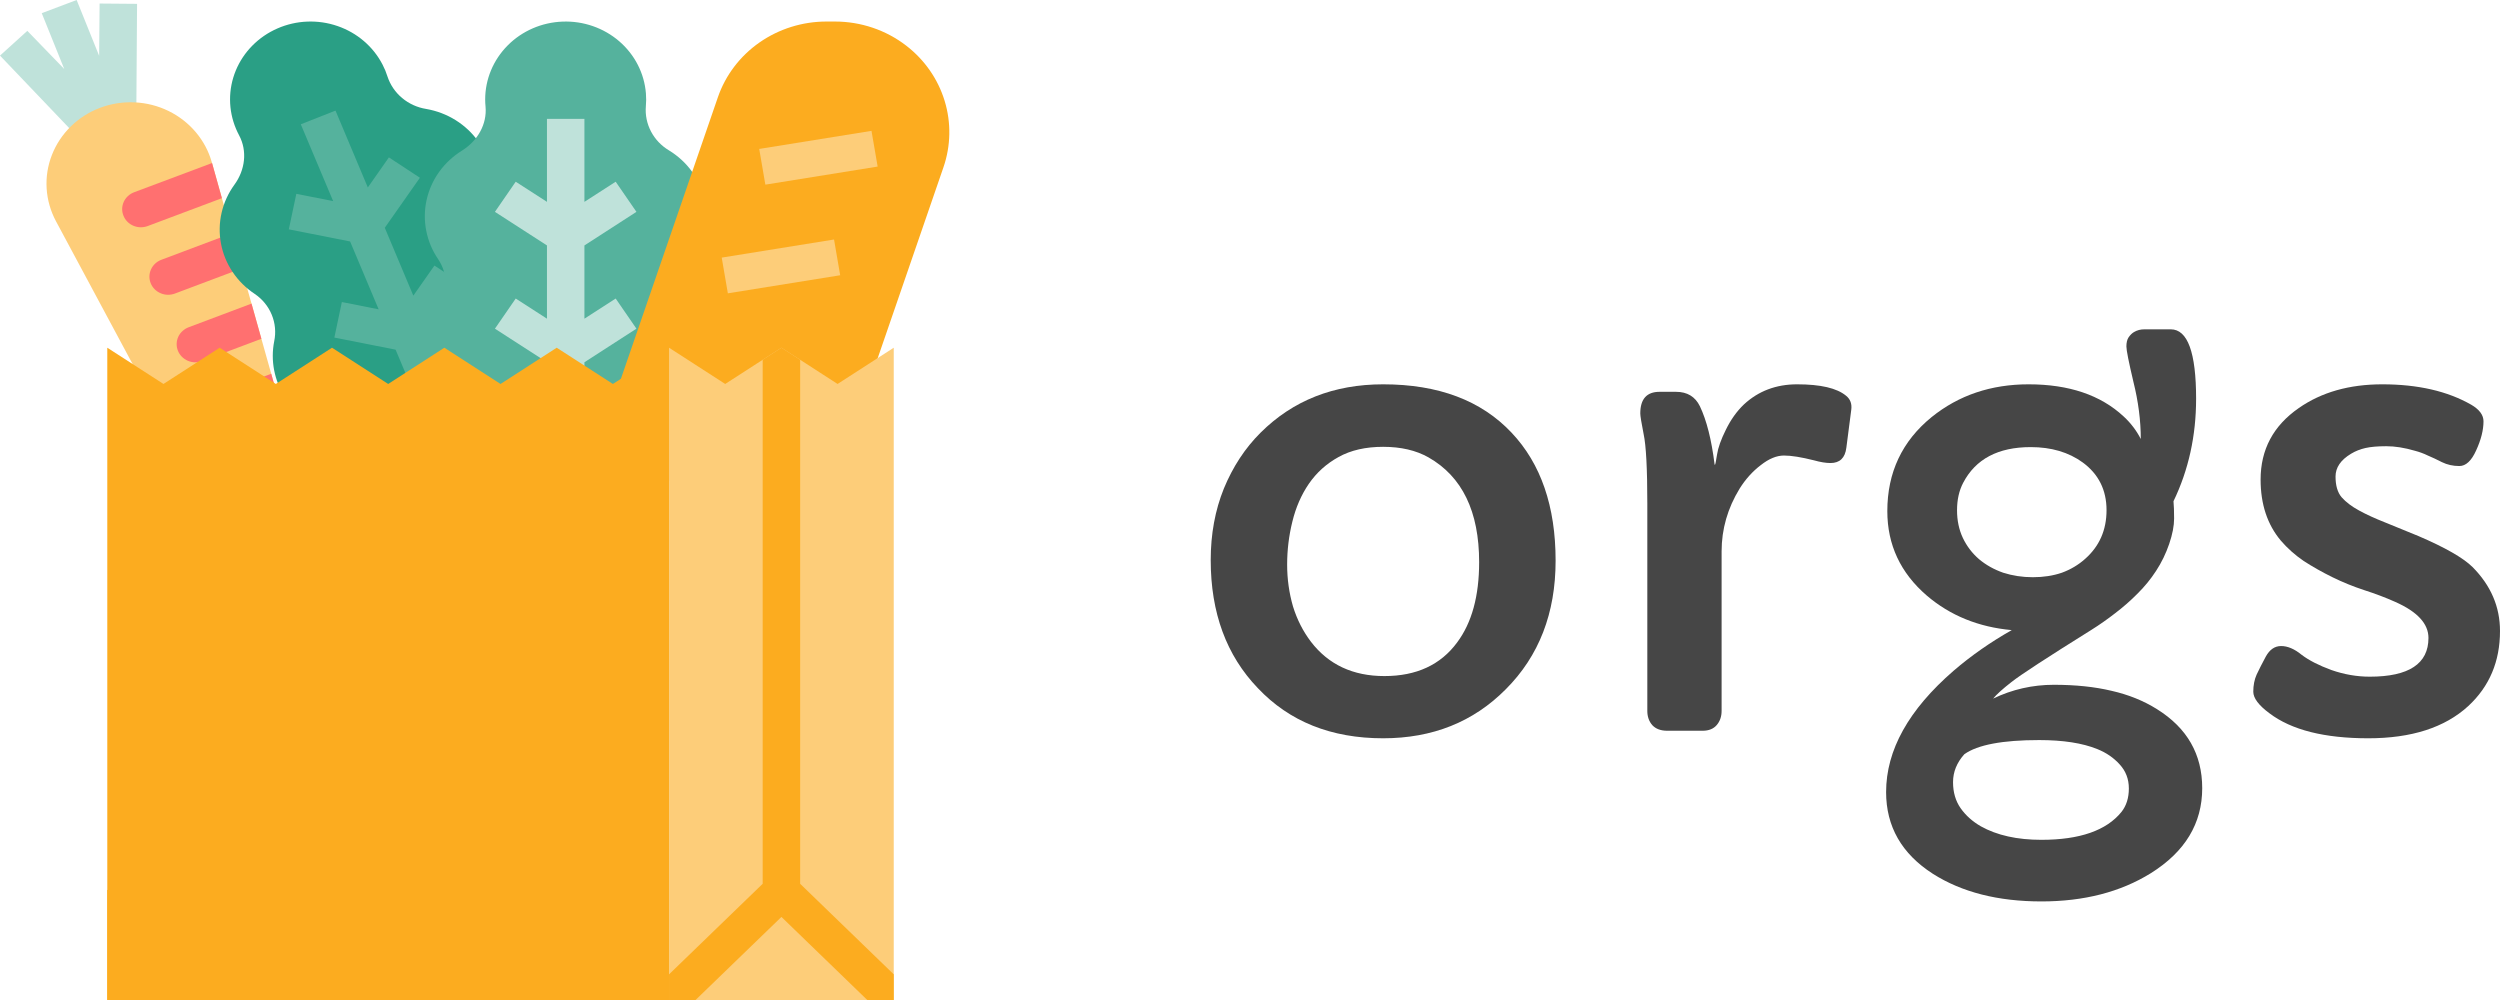 <svg width="70" height="28" viewBox="0 0 70 28" fill="none" xmlns="http://www.w3.org/2000/svg">
<path d="M33.9 15.682C33.9 14.953 34.023 14.286 34.268 13.68C34.52 13.069 34.862 12.547 35.296 12.115C36.203 11.212 37.347 10.761 38.728 10.761C40.275 10.761 41.474 11.212 42.324 12.115C43.146 12.985 43.557 14.179 43.557 15.699C43.557 17.169 43.092 18.369 42.161 19.3C41.254 20.215 40.109 20.672 38.728 20.672C37.273 20.672 36.103 20.203 35.219 19.267C34.34 18.352 33.9 17.158 33.9 15.682ZM36.648 13.546C36.437 13.854 36.283 14.207 36.186 14.606C36.089 14.998 36.04 15.399 36.04 15.809C36.04 16.213 36.095 16.602 36.203 16.978C36.317 17.348 36.486 17.679 36.708 17.971C37.199 18.61 37.884 18.93 38.763 18.93C39.659 18.93 40.338 18.616 40.8 17.988C41.211 17.438 41.416 16.689 41.416 15.741C41.416 14.322 40.943 13.344 39.995 12.805C39.647 12.609 39.225 12.511 38.728 12.511C38.238 12.511 37.821 12.606 37.479 12.797C37.142 12.982 36.865 13.231 36.648 13.546Z" fill="#464646"/>
<path d="M45.928 11.577C45.928 11.173 46.108 10.971 46.467 10.971H46.929C47.243 10.971 47.466 11.106 47.597 11.375C47.785 11.768 47.922 12.309 48.008 12.999C48.008 13.01 48.011 13.015 48.017 13.015C48.028 13.015 48.048 12.92 48.077 12.729C48.105 12.539 48.188 12.306 48.325 12.031C48.462 11.751 48.63 11.515 48.83 11.324C49.235 10.949 49.732 10.761 50.319 10.761C50.976 10.761 51.432 10.867 51.689 11.08C51.809 11.176 51.858 11.307 51.835 11.476L51.698 12.536C51.663 12.822 51.515 12.965 51.253 12.965C51.127 12.965 50.973 12.94 50.79 12.889C50.437 12.8 50.157 12.755 49.951 12.755C49.746 12.755 49.529 12.844 49.301 13.024C49.072 13.198 48.876 13.416 48.71 13.68C48.373 14.23 48.205 14.816 48.205 15.438V19.906C48.205 20.063 48.159 20.195 48.068 20.302C47.977 20.408 47.846 20.461 47.674 20.461H46.681C46.499 20.461 46.359 20.408 46.262 20.302C46.17 20.195 46.125 20.063 46.125 19.906V14.109C46.125 13.122 46.09 12.471 46.022 12.157C45.959 11.838 45.928 11.644 45.928 11.577Z" fill="#464646"/>
<path d="M55.807 19.561C56.343 19.303 56.911 19.174 57.51 19.174C58.115 19.174 58.652 19.23 59.12 19.342C59.593 19.449 60.019 19.62 60.395 19.856C61.24 20.383 61.662 21.12 61.662 22.068C61.662 23.055 61.183 23.849 60.224 24.449C59.374 24.977 58.352 25.24 57.159 25.24C55.944 25.24 54.931 24.982 54.12 24.466C53.247 23.905 52.811 23.142 52.811 22.178C52.811 21.005 53.441 19.872 54.703 18.779C55.193 18.358 55.736 17.979 56.329 17.643C55.399 17.559 54.605 17.236 53.949 16.675C53.213 16.041 52.845 15.253 52.845 14.311C52.845 13.229 53.259 12.351 54.086 11.678C54.845 11.066 55.75 10.761 56.8 10.761C57.93 10.761 58.817 11.061 59.462 11.661C59.662 11.846 59.822 12.056 59.942 12.292C59.942 11.776 59.873 11.243 59.736 10.693C59.605 10.138 59.539 9.807 59.539 9.701C59.539 9.594 59.559 9.51 59.599 9.448C59.645 9.381 59.696 9.33 59.753 9.297C59.839 9.246 59.936 9.221 60.044 9.221H60.781C61.254 9.221 61.491 9.869 61.491 11.165C61.491 12.202 61.28 13.159 60.858 14.034C60.869 14.157 60.875 14.319 60.875 14.521C60.875 14.723 60.829 14.959 60.738 15.228C60.646 15.497 60.524 15.75 60.37 15.985C60.221 16.215 60.047 16.428 59.847 16.625C59.653 16.821 59.445 17.003 59.222 17.172C59.006 17.34 58.786 17.494 58.563 17.634C57.313 18.414 56.566 18.902 56.32 19.098C56.075 19.289 55.904 19.443 55.807 19.561ZM55.413 15.657C55.607 15.82 55.833 15.946 56.089 16.036C56.352 16.12 56.629 16.162 56.92 16.162C57.216 16.162 57.487 16.12 57.733 16.036C57.978 15.946 58.195 15.817 58.383 15.649C58.783 15.296 58.983 14.841 58.983 14.286C58.983 13.719 58.76 13.274 58.315 12.948C57.921 12.662 57.436 12.519 56.86 12.519C55.947 12.519 55.316 12.853 54.968 13.52C54.854 13.739 54.797 13.994 54.797 14.286C54.797 14.572 54.851 14.83 54.959 15.06C55.068 15.29 55.219 15.489 55.413 15.657ZM55.002 21.118C54.791 21.353 54.685 21.614 54.685 21.9C54.685 22.186 54.757 22.43 54.899 22.632C55.042 22.834 55.23 23.002 55.464 23.137C55.915 23.389 56.48 23.515 57.159 23.515C58.232 23.515 58.98 23.255 59.402 22.733C59.539 22.559 59.608 22.34 59.608 22.077C59.608 21.813 59.522 21.589 59.351 21.404C59.185 21.219 58.977 21.076 58.726 20.975C58.309 20.806 57.767 20.722 57.099 20.722C56.072 20.722 55.373 20.854 55.002 21.118Z" fill="#464646"/>
<path d="M66.353 18.947C67.449 18.947 67.997 18.585 67.997 17.862C67.997 17.463 67.686 17.127 67.064 16.852C66.801 16.734 66.513 16.625 66.199 16.524C65.891 16.423 65.594 16.302 65.309 16.162C65.024 16.022 64.755 15.87 64.504 15.708C64.259 15.54 64.045 15.349 63.862 15.136C63.486 14.687 63.297 14.118 63.297 13.428C63.297 12.586 63.654 11.919 64.367 11.425C65.001 10.982 65.78 10.761 66.704 10.761C67.698 10.761 68.528 10.951 69.196 11.333C69.424 11.467 69.538 11.622 69.538 11.796C69.538 12.042 69.469 12.314 69.332 12.612C69.201 12.903 69.044 13.049 68.862 13.049C68.685 13.049 68.522 13.013 68.374 12.94C68.231 12.867 68.1 12.805 67.98 12.755C67.866 12.699 67.743 12.654 67.612 12.62C67.326 12.536 67.061 12.494 66.816 12.494C66.576 12.494 66.382 12.511 66.234 12.544C66.085 12.578 65.951 12.631 65.831 12.704C65.54 12.878 65.395 13.091 65.395 13.344C65.395 13.596 65.452 13.79 65.566 13.924C65.686 14.059 65.848 14.182 66.054 14.294C66.259 14.406 66.505 14.519 66.79 14.631L67.715 15.009C68.462 15.329 68.967 15.618 69.23 15.876C69.743 16.392 70 16.989 70 17.668C70 18.521 69.704 19.222 69.11 19.771C68.454 20.372 67.52 20.672 66.311 20.672C65.084 20.672 64.162 20.439 63.546 19.973C63.243 19.749 63.092 19.547 63.092 19.368C63.092 19.188 63.123 19.028 63.186 18.888C63.255 18.742 63.34 18.574 63.443 18.383C63.551 18.187 63.694 18.089 63.871 18.089C64.053 18.089 64.245 18.17 64.444 18.333C64.65 18.49 64.93 18.633 65.283 18.762C65.637 18.885 65.994 18.947 66.353 18.947Z" fill="#464646"/>
<path d="M2.789 0.099L2.776 1.563L2.146 0L1.169 0.369L1.799 1.932L0.765 0.864L0 1.557L2.48 4.155L3.814 3.584L3.838 0.108L2.789 0.099Z" fill="#BFE2DA"/>
<path d="M8.139 16.253C7.871 16.355 7.574 16.357 7.304 16.259C7.035 16.16 6.812 15.969 6.679 15.722L1.567 6.194C1.415 5.91 1.326 5.598 1.306 5.279C1.286 4.959 1.336 4.639 1.453 4.34C1.569 4.041 1.75 3.768 1.982 3.541C2.214 3.313 2.493 3.135 2.801 3.019C3.109 2.903 3.439 2.851 3.77 2.866C4.1 2.881 4.423 2.963 4.718 3.107C5.013 3.251 5.274 3.454 5.483 3.702C5.692 3.95 5.845 4.237 5.931 4.546L5.937 4.564L6.213 5.549L6.489 6.532L6.766 7.516L7.042 8.501L7.319 9.486L7.594 10.465L7.871 11.451L8.154 12.458L8.43 13.442L8.841 14.905C8.917 15.174 8.887 15.461 8.757 15.709C8.628 15.958 8.408 16.152 8.139 16.253Z" fill="#FDCD79"/>
<path d="M6.213 5.549L4.136 6.329C4.006 6.378 3.862 6.375 3.734 6.321C3.607 6.267 3.507 6.166 3.457 6.04C3.406 5.915 3.409 5.775 3.465 5.652C3.521 5.529 3.625 5.432 3.755 5.383L5.937 4.565L6.213 5.549Z" fill="#FF7070"/>
<path d="M6.766 7.517L4.899 8.219C4.769 8.268 4.625 8.266 4.498 8.211C4.37 8.157 4.27 8.057 4.22 7.931C4.169 7.806 4.172 7.666 4.228 7.543C4.284 7.42 4.388 7.323 4.518 7.274L6.49 6.532L6.766 7.517Z" fill="#FF7070"/>
<path d="M7.319 9.486L5.661 10.11C5.597 10.134 5.528 10.146 5.459 10.145C5.391 10.143 5.323 10.129 5.26 10.102C5.197 10.075 5.14 10.036 5.092 9.988C5.044 9.94 5.007 9.883 4.982 9.821C4.957 9.759 4.945 9.693 4.946 9.626C4.948 9.56 4.963 9.494 4.99 9.433C5.018 9.372 5.058 9.317 5.108 9.271C5.157 9.225 5.216 9.189 5.28 9.164L7.042 8.501L7.319 9.486Z" fill="#FF7070"/>
<path d="M7.87 11.451L6.423 12C6.294 12.049 6.149 12.046 6.022 11.992C5.895 11.938 5.795 11.837 5.744 11.712C5.693 11.586 5.696 11.447 5.752 11.323C5.808 11.2 5.912 11.103 6.042 11.054L7.594 10.465L7.87 11.451Z" fill="#FF7070"/>
<path d="M8.43 13.442L7.186 13.891C7.056 13.94 6.912 13.937 6.784 13.883C6.657 13.828 6.557 13.727 6.507 13.602C6.456 13.477 6.459 13.337 6.515 13.214C6.571 13.091 6.675 12.994 6.805 12.945L8.154 12.458L8.43 13.442Z" fill="#FF7070"/>
<path d="M14.31 6.941C14.094 6.799 13.925 6.599 13.825 6.365C13.725 6.131 13.697 5.874 13.745 5.625C13.804 5.341 13.804 5.048 13.744 4.763C13.684 4.479 13.567 4.208 13.398 3.969C13.229 3.729 13.012 3.524 12.76 3.366C12.508 3.208 12.226 3.101 11.931 3.05C11.682 3.01 11.45 2.904 11.259 2.744C11.068 2.584 10.927 2.377 10.85 2.144C10.814 2.029 10.768 1.917 10.712 1.81C10.452 1.305 10 0.918 9.45 0.729C8.901 0.54 8.298 0.564 7.767 0.797C7.236 1.029 6.818 1.452 6.602 1.975C6.386 2.499 6.388 3.084 6.608 3.606C6.634 3.668 6.663 3.729 6.694 3.787C6.932 4.231 6.862 4.763 6.564 5.171C6.392 5.408 6.269 5.675 6.205 5.957C6.14 6.239 6.134 6.531 6.187 6.816C6.239 7.101 6.35 7.372 6.513 7.615C6.675 7.858 6.886 8.067 7.133 8.23C7.347 8.375 7.513 8.578 7.609 8.813C7.706 9.048 7.73 9.306 7.678 9.554C7.571 10.095 7.679 10.655 7.981 11.122C8.283 11.589 8.756 11.928 9.306 12.071C9.856 12.214 10.441 12.15 10.944 11.893C11.447 11.635 11.831 11.203 12.019 10.683C12.528 10.929 13.115 10.978 13.661 10.822C14.207 10.667 14.672 10.317 14.962 9.843C15.252 9.369 15.346 8.806 15.225 8.268C15.104 7.73 14.778 7.256 14.31 6.941L14.31 6.941Z" fill="#2A9F85"/>
<path d="M13.855 13.701L12.049 9.408L13.032 8.006L12.164 7.436L11.573 8.278L10.774 6.378L11.757 4.977L10.889 4.407L10.299 5.249L9.394 3.097L8.422 3.48L9.328 5.631L8.297 5.428L8.087 6.422L9.803 6.761L10.602 8.661L9.572 8.457L9.362 9.452L11.077 9.791L12.883 14.083L13.855 13.701Z" fill="#55B29D"/>
<path d="M19.419 8.683C19.274 8.473 19.196 8.225 19.194 7.972C19.192 7.719 19.267 7.471 19.409 7.258C19.574 7.016 19.688 6.744 19.744 6.459C19.799 6.174 19.796 5.881 19.733 5.597C19.669 5.313 19.549 5.044 19.377 4.806C19.205 4.568 18.986 4.366 18.732 4.211C18.517 4.083 18.343 3.9 18.229 3.683C18.114 3.465 18.064 3.221 18.084 2.978C18.095 2.858 18.096 2.738 18.086 2.618C18.042 2.055 17.774 1.531 17.339 1.156C16.904 0.781 16.335 0.583 15.753 0.605C15.171 0.626 14.619 0.865 14.215 1.272C13.811 1.678 13.585 2.22 13.585 2.784C13.585 2.851 13.588 2.917 13.595 2.983C13.641 3.481 13.369 3.948 12.934 4.218C12.683 4.374 12.466 4.576 12.295 4.814C12.125 5.052 12.006 5.32 11.944 5.603C11.882 5.886 11.879 6.178 11.935 6.462C11.991 6.747 12.104 7.017 12.269 7.258C12.411 7.471 12.485 7.719 12.484 7.972C12.482 8.225 12.404 8.473 12.259 8.683C11.948 9.145 11.83 9.703 11.928 10.246C12.026 10.789 12.332 11.275 12.786 11.608C13.239 11.941 13.806 12.096 14.372 12.041C14.939 11.986 15.463 11.726 15.839 11.313C16.215 11.726 16.739 11.986 17.305 12.041C17.872 12.095 18.439 11.941 18.892 11.608C19.345 11.275 19.651 10.788 19.749 10.246C19.847 9.703 19.729 9.145 19.419 8.683Z" fill="#55B29D"/>
<path d="M17.239 8.359L16.364 8.923V6.872L17.82 5.932L17.239 5.088L16.364 5.652V3.329H15.315V5.652L14.44 5.088L13.858 5.932L15.315 6.872V8.923L14.44 8.359L13.858 9.203L15.315 10.143V14.778H16.364V10.143L17.82 9.203L17.239 8.359Z" fill="#BFE2DA"/>
<path d="M22.929 14.809L16.637 12.779L20.101 2.722C20.314 2.105 20.722 1.568 21.267 1.188C21.813 0.808 22.468 0.603 23.14 0.603H23.378C24.105 0.603 24.811 0.842 25.379 1.282C25.891 1.678 26.265 2.217 26.45 2.825C26.636 3.433 26.624 4.081 26.417 4.683L22.929 14.809Z" fill="#FCAC1F"/>
<path d="M21.258 4.17L24.402 3.664L24.574 4.664L21.43 5.17L21.258 4.17Z" fill="#FDCD79"/>
<path d="M20.208 7.213L23.353 6.706L23.525 7.707L20.38 8.213L20.208 7.213Z" fill="#FDCD79"/>
<path d="M18.734 9.736V28H3.004V9.736L4.577 10.751L6.15 9.736L7.723 10.751L9.296 9.736L10.869 10.751L12.442 9.736L14.015 10.751L15.588 9.736L17.161 10.751L18.734 9.736Z" fill="#FCAC1F"/>
<path d="M18.734 13.938V27.999H3.004V24.922C8.78 23.048 14.502 19.626 18.734 13.938Z" fill="#FCAC1F"/>
<path d="M25.025 9.736V28H18.733V9.736L20.306 10.751L21.355 10.074L21.88 9.736L22.404 10.074L23.452 10.751L25.025 9.736Z" fill="#FDCD79"/>
<path d="M25.025 27.282V28H24.284L21.88 25.674L19.475 28H18.733V27.282L21.355 24.746V10.074L21.88 9.736L22.404 10.074V24.746L25.025 27.282Z" fill="#FCAC1F"/>
</svg>
